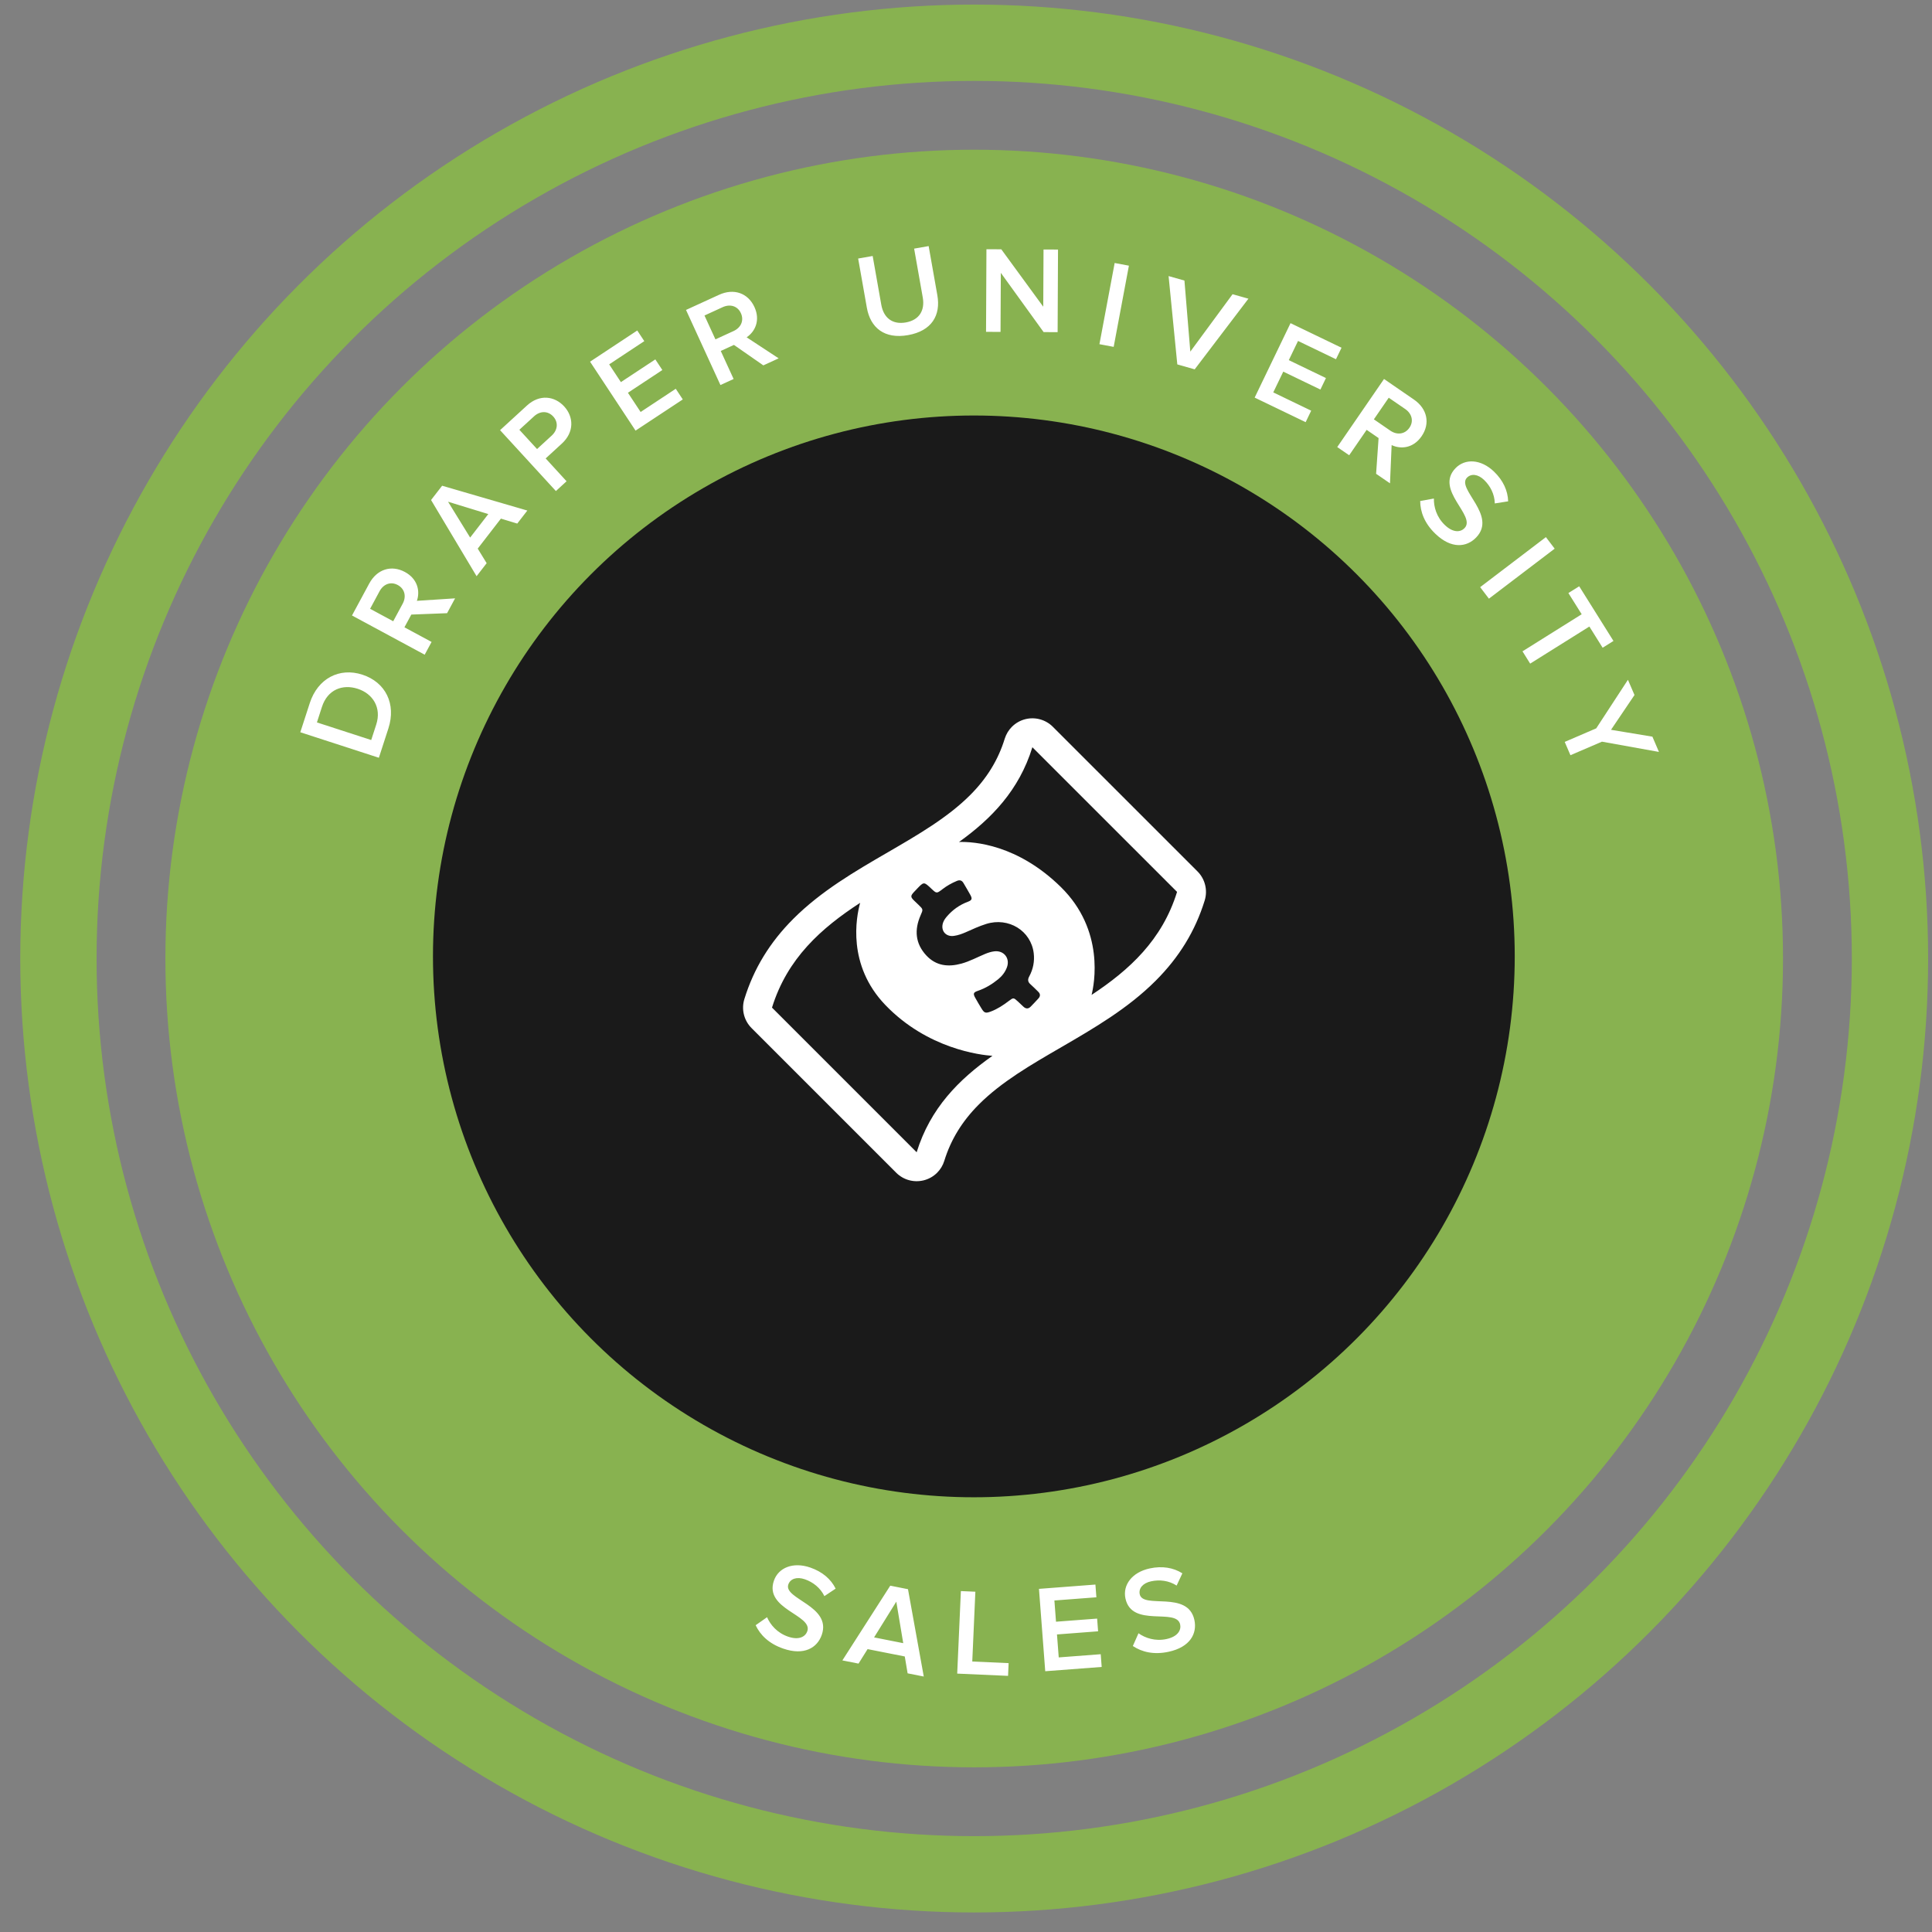 <?xml version="1.0" encoding="UTF-8" standalone="no"?>
<svg width="78px" height="78px" viewBox="0 0 78 78" version="1.1" xmlns="http://www.w3.org/2000/svg" xmlns:xlink="http://www.w3.org/1999/xlink" xmlns:sketch="http://www.bohemiancoding.com/sketch/ns">
    <rect x="0" y="0" width="78" height="78" fill="#808080" stroke="none"/>
    <!-- Generator: Sketch 3.3.2 (12043) - http://www.bohemiancoding.com/sketch -->
    <title>Group Copy 3 + sales icon copy 3</title>
    <desc>Created with Sketch.</desc>
    <defs></defs>
    <g id="Main-Attraction" stroke="none" stroke-width="1" fill="none" fill-rule="evenodd" sketch:type="MSPage">
        <g id="Artboard-42" sketch:type="MSArtboardGroup" transform="translate(-338, -32)">
            <g id="Group-Copy-3-+-sales-icon-copy-3" sketch:type="MSLayerGroup" transform="translate(339, 32)">
                <g id="Group-Copy-3" transform="translate(0.48, 0.775)" sketch:type="MSShapeGroup">
                    <path d="M51.701,35.633 C52.066,34.43 52.037,33.432 51.642,32.669 C51.287,31.98 50.74,31.566 50.232,31.235 C49.874,29.907 48.925,28.782 47.41,28.338 C46.995,27.681 46.504,27.108 45.882,26.692 C45.266,26.279 44.515,26.056 43.708,26.047 C42.293,24.761 40.743,24.081 39.175,24.026 C39.12,24.024 39.067,24.026 39.012,24.026 C38.175,24.022 37.33,24.206 36.509,24.546 C35.628,24.299 34.39,23.987 32.894,24.7 C31.954,24.542 31.002,24.86 30.207,25.518 C29.612,25.448 29.047,25.55 28.584,25.778 C28.07,26.031 27.688,26.397 27.347,26.76 C25.678,27.293 24.634,28.064 24.003,28.925 C23.384,29.769 23.129,30.586 22.805,31.254 C22.208,31.704 21.644,32.282 21.345,33.112 C21.025,34.002 21.018,35.099 21.326,36.509 C21.133,38.275 21.462,39.712 22.409,40.648 C23.307,41.536 24.621,41.808 26.081,41.688 C27.183,42.405 28.607,42.45 30.15,42.208 C30.986,42.78 31.954,43.244 33.097,43.487 C33.422,44.47 33.644,45.492 34.063,46.471 C34.538,47.581 35.361,48.641 36.798,49.214 C37.578,49.525 38.248,50.21 38.664,50.763 C38.666,50.766 38.671,50.77 38.673,50.773 C38.912,51.154 39.051,51.459 39.437,51.755 C39.841,52.065 40.313,52.123 40.848,52.159 C42.253,52.248 43.336,51.637 44.143,50.985 L44.143,50.975 C44.179,50.946 44.219,50.921 44.249,50.888 C44.377,50.748 44.434,50.586 44.462,50.465 C44.517,50.223 44.49,50.08 44.453,49.897 C44.376,49.53 44.197,49.031 43.766,48.087 C43.742,48.035 43.723,47.979 43.698,47.924 C44.07,47.915 44.431,47.849 44.78,47.76 C46.041,47.44 47.151,46.747 47.892,46.201 C49.088,45.32 49.896,44.641 50.385,43.92 C50.944,43.097 51.178,41.561 50.791,40.657 C50.926,40.549 51.051,40.432 51.168,40.302 C52.146,39.212 52.236,37.586 51.701,35.633 L51.701,35.633 Z M40.964,50.446 C40.624,50.422 40.521,50.402 40.5,50.398 C40.515,50.405 40.381,50.234 40.104,49.801 C40.093,49.783 40.077,49.769 40.066,49.753 C39.541,49.053 38.693,48.123 37.446,47.626 C36.444,47.226 36.04,46.664 35.668,45.797 C35.417,45.212 35.2,44.472 34.963,43.679 C35.275,43.678 35.595,43.655 35.929,43.622 C36.527,43.838 37.261,44.2 38.229,44.237 C38.743,44.257 39.581,43.953 40.23,43.65 C40.155,44.714 40.344,45.792 40.964,46.624 C41.13,46.848 41.312,47.046 41.515,47.212 C41.744,47.782 41.978,48.323 42.191,48.79 C42.457,49.372 42.577,49.713 42.655,49.945 C42.149,50.298 41.663,50.489 40.964,50.446 L40.964,50.446 Z M49.865,39.156 C49.438,39.631 48.511,39.939 46.975,39.878 C46.875,39.205 46.849,38.872 46.859,38.809 C46.864,38.777 46.852,38.8 46.878,38.762 C46.905,38.723 46.983,38.635 47.1,38.501 C47.321,38.26 47.301,37.888 47.056,37.671 C46.947,37.573 46.804,37.519 46.656,37.52 C46.48,37.52 46.314,37.598 46.201,37.731 C46.092,37.856 46,37.955 45.902,38.097 C45.804,38.239 45.71,38.44 45.68,38.637 C45.619,39.028 45.7,39.369 45.805,40.071 C45.806,40.103 45.809,40.135 45.815,40.167 C45.55,40.345 45.35,40.379 45.1,40.35 C44.801,40.315 44.424,40.146 44.017,39.897 C43.671,39.685 43.164,39.756 42.896,40.061 C42.22,40.828 41.812,41.09 41.244,41.168 C41.235,41.151 41.225,41.135 41.215,41.12 C41.04,40.788 40.965,40.618 40.944,40.513 C40.924,40.408 40.927,40.289 41.031,39.936 C41.128,39.625 40.952,39.296 40.637,39.2 C40.574,39.181 40.508,39.173 40.441,39.175 C40.178,39.181 39.951,39.358 39.881,39.608 C39.755,40.037 39.708,40.397 39.775,40.744 C39.842,41.092 39.99,41.344 40.161,41.668 C40.168,41.681 40.174,41.694 40.181,41.707 C39.351,42.42 38.8,42.544 38.296,42.525 C37.835,42.507 37.319,42.299 36.721,42.082 C36.728,42.027 36.728,41.972 36.721,41.918 C36.598,40.905 36.671,40.465 36.779,40.244 C36.886,40.022 37.101,39.874 37.513,39.512 C37.767,39.306 37.804,38.935 37.595,38.684 C37.469,38.533 37.276,38.454 37.079,38.472 C36.945,38.482 36.819,38.536 36.721,38.626 C36.373,38.931 35.959,39.191 35.697,39.733 C35.445,40.254 35.407,40.916 35.523,41.947 C33.456,42.109 32.15,41.554 30.952,40.676 C30.957,40.651 30.96,40.625 30.961,40.599 C31.02,40.067 31.124,39.946 31.212,39.868 C31.301,39.79 31.517,39.707 31.899,39.541 C32.2,39.41 32.337,39.064 32.205,38.766 C32.107,38.545 31.882,38.406 31.638,38.415 C31.565,38.418 31.492,38.434 31.425,38.463 C31.126,38.593 30.773,38.671 30.42,38.983 C30.067,39.293 29.857,39.793 29.782,40.475 C29.777,40.497 29.775,40.519 29.773,40.542 C28.397,40.739 27.426,40.595 26.883,40.157 C26.702,40.01 26.459,39.936 26.226,39.964 C24.925,40.129 24.105,39.898 23.636,39.435 C23.168,38.972 22.874,38.103 23.066,36.567 C23.071,36.53 23.076,36.497 23.076,36.461 C23.177,36.426 23.278,36.403 23.365,36.393 C23.628,36.365 23.872,36.412 24.274,36.663 C24.541,36.852 24.913,36.792 25.106,36.529 C25.298,36.265 25.237,35.898 24.97,35.708 C24.951,35.694 24.932,35.682 24.912,35.671 C24.494,35.411 24.066,35.254 23.646,35.219 C23.506,35.207 23.369,35.204 23.23,35.219 C23.109,35.232 22.988,35.266 22.873,35.296 C22.787,34.558 22.85,34.048 22.979,33.688 C23.114,33.314 23.324,33.043 23.646,32.774 C23.979,33.044 24.509,33.474 25.269,33.688 C25.789,33.835 26.407,33.874 27.116,33.737 C27.158,33.738 27.2,33.734 27.241,33.727 C27.345,33.707 27.446,33.678 27.541,33.64 C27.544,33.64 27.538,33.632 27.541,33.631 C27.742,33.574 27.955,33.506 28.169,33.419 C29.119,33.032 29.735,33.078 30.169,33.226 C30.603,33.374 30.878,33.648 31.058,33.861 C31.268,34.112 31.644,34.147 31.897,33.939 C32.151,33.732 32.187,33.361 31.976,33.111 C31.73,32.818 31.275,32.355 30.556,32.11 C30.016,31.926 29.33,31.876 28.536,32.062 C28.568,31.635 28.529,31.265 28.536,31.166 C28.563,30.843 28.318,30.559 27.991,30.533 C27.967,30.531 27.942,30.53 27.918,30.531 C27.61,30.544 27.363,30.786 27.347,31.09 C27.319,31.489 27.384,31.875 27.338,32.168 C27.314,32.314 27.261,32.405 27.222,32.456 C27.203,32.48 27.19,32.507 27.164,32.524 C26.497,32.709 26.003,32.667 25.598,32.553 C25.1,32.412 24.732,32.141 24.42,31.889 C24.782,31.132 25.012,30.471 25.405,29.935 C25.851,29.328 26.513,28.776 28.072,28.318 C28.226,28.273 28.362,28.186 28.468,28.068 C28.791,27.711 29.098,27.445 29.357,27.317 C29.563,27.216 29.739,27.167 30.005,27.211 C30.195,27.598 30.478,28.005 30.701,28.472 C30.703,28.494 30.706,28.517 30.71,28.54 C30.752,28.739 30.708,28.795 30.565,28.934 C30.423,29.073 30.161,29.209 29.937,29.3 C29.633,29.427 29.491,29.773 29.619,30.073 C29.747,30.374 30.097,30.514 30.401,30.388 C30.692,30.269 31.074,30.096 31.406,29.772 C31.599,29.936 31.812,30.042 32.015,30.089 C32.45,30.19 32.832,30.13 32.972,30.128 C33.301,30.14 33.577,29.887 33.59,29.563 C33.602,29.238 33.345,28.965 33.017,28.953 C32.995,28.952 32.974,28.952 32.953,28.954 C32.675,28.959 32.437,28.977 32.295,28.944 C32.155,28.911 32.128,28.943 32.054,28.684 C31.839,27.927 31.428,27.289 31.204,26.932 C31.811,26.346 32.221,26.249 32.75,26.412 C32.977,26.483 33.229,26.452 33.436,26.335 C34.503,25.729 35.015,25.869 35.775,26.104 C35.751,26.393 35.769,26.725 35.813,27.115 C35.902,27.905 36.097,28.898 36.354,29.8 C36.392,29.931 36.346,30.385 36.123,30.724 C35.9,31.063 35.593,31.301 35.089,31.302 C34.76,31.284 34.48,31.533 34.462,31.857 C34.444,32.181 34.696,32.458 35.024,32.476 C35.046,32.477 35.067,32.477 35.089,32.476 C36.014,32.474 36.734,31.958 37.128,31.359 C37.422,30.912 37.582,30.43 37.572,29.954 C37.749,30.002 37.92,30.038 38.065,30.06 C38.391,30.108 38.694,29.886 38.742,29.564 C38.79,29.242 38.565,28.943 38.239,28.896 C38.022,28.863 37.713,28.784 37.505,28.684 C37.297,28.583 37.282,28.517 37.283,28.53 C37.275,28.452 37.252,28.377 37.215,28.309 C37.116,27.834 37.036,27.366 36.993,26.981 C36.956,26.653 36.956,26.402 36.963,26.249 C36.985,26.225 37.004,26.199 37.022,26.172 C37.763,25.834 38.461,25.66 39.148,25.671 C40.285,25.69 41.395,26.224 42.597,27.355 C42.591,27.368 42.585,27.381 42.578,27.394 C42.454,27.69 42.033,28.532 41.196,28.915 C40.898,29.052 40.768,29.402 40.907,29.698 C41.045,29.992 41.4,30.121 41.699,29.983 C42.981,29.397 43.515,28.238 43.68,27.847 C43.692,27.815 43.702,27.783 43.709,27.75 C44.184,27.751 44.551,27.878 44.908,28.116 C45.23,28.332 45.551,28.657 45.845,29.088 C45.84,29.097 45.815,29.136 45.815,29.136 C45.793,29.166 45.774,29.199 45.758,29.232 C45.758,29.232 45.693,29.379 45.632,29.511 C45.596,29.584 45.556,29.661 45.526,29.733 C45.42,29.933 45.288,30.157 45.129,30.358 C44.942,30.597 44.731,30.767 44.588,30.82 C44.445,30.874 44.379,30.896 44.143,30.724 C43.877,30.532 43.504,30.589 43.309,30.853 C43.114,31.115 43.172,31.485 43.438,31.677 C43.932,32.038 44.545,32.103 45.014,31.927 C45.196,31.859 45.352,31.755 45.496,31.648 C45.619,31.957 45.791,32.264 45.999,32.572 C46.164,32.854 46.528,32.95 46.813,32.787 C47.097,32.624 47.194,32.265 47.03,31.984 C47.016,31.961 47.001,31.939 46.985,31.918 C46.679,31.464 46.534,31.14 46.501,30.869 C46.471,30.61 46.524,30.344 46.753,29.936 C48.02,30.213 48.416,30.791 48.618,31.918 C48.661,32.151 48.802,32.359 49.004,32.486 C49.549,32.827 49.934,33.114 50.106,33.449 C50.253,33.733 50.335,34.144 50.125,34.921 C49.879,35.077 49.43,35.145 48.985,35.114 C48.743,35.096 48.508,35.056 48.327,35.008 C48.147,34.959 47.999,34.874 48.037,34.901 C47.768,34.712 47.395,34.773 47.202,35.039 C47.01,35.305 47.072,35.674 47.342,35.864 C47.554,36.014 47.75,36.074 48.008,36.143 C48.266,36.213 48.571,36.265 48.898,36.288 C49.263,36.313 49.666,36.308 50.057,36.211 C50.47,37.786 50.295,38.676 49.865,39.156 L49.865,39.156 Z" id="attitude-icon-copy-3" opacity="0.3" fill="#000000"></path>
                    <circle id="Oval-20-Copy-7" stroke="#88B250" stroke-width="3" cx="37.851" cy="37.923" r="37.013"></circle>
                    <circle id="Oval-20-Copy-10" stroke="#88B250" stroke-width="3" cx="37.851" cy="37.923" r="36.932"></circle>
                    <ellipse id="Oval-20-Copy-17" fill="#88B250" cx="37.851" cy="37.923" rx="32.654" ry="32.654"></ellipse>
                    <g id="Oval-20-Copy-12-+-Type-something-Copy-Copy-Copy-Copy-Copy" transform="translate(10, 9)">
                        <path d="M27.851,54.38 C13.834,54.38 2.471,43.017 2.471,29 C2.471,14.983 13.834,3.62 27.851,3.62 C41.868,3.62 53.231,14.983 53.231,29 C53.231,43.017 41.868,54.38 27.851,54.38 L27.851,54.38 Z" id="Oval-20-Copy-12"></path>
                        <path d="M4.2,19.634 C4.522,18.644 4.086,17.767 3.149,17.463 C2.222,17.162 1.35,17.615 1.027,18.609 L0.644,19.788 L3.816,20.818 L4.2,19.634 Z M3.709,19.479 L3.507,20.102 L1.315,19.391 L1.518,18.763 C1.747,18.059 2.355,17.836 2.964,18.034 C3.568,18.23 3.933,18.79 3.709,19.479 L3.709,19.479 Z M6.893,14.382 L5.351,14.482 C5.486,14.095 5.385,13.597 4.866,13.317 C4.32,13.023 3.74,13.204 3.426,13.785 L2.731,15.074 L5.666,16.657 L5.944,16.142 L4.848,15.551 L5.126,15.037 L6.57,14.981 L6.893,14.382 Z M4.777,14.598 L4.395,15.307 L3.462,14.804 L3.844,14.095 C4.001,13.805 4.295,13.691 4.577,13.843 C4.863,13.997 4.934,14.308 4.777,14.598 L4.777,14.598 Z M9.81,10.837 L6.37,9.835 L5.923,10.412 L7.761,13.488 L8.168,12.962 L7.807,12.374 L8.743,11.163 L9.403,11.363 L9.81,10.837 Z M8.234,10.979 L7.501,11.928 L6.609,10.481 L8.234,10.979 Z M11.394,9.655 L10.55,8.733 L11.202,8.135 C11.714,7.666 11.68,7.052 11.299,6.635 C10.913,6.215 10.309,6.126 9.793,6.599 L8.709,7.592 L10.963,10.05 L11.394,9.655 Z M10.795,7.81 L10.202,8.354 L9.488,7.576 L10.082,7.032 C10.325,6.809 10.64,6.805 10.856,7.041 C11.069,7.273 11.038,7.587 10.795,7.81 L10.795,7.81 Z M16.086,6.351 L15.802,5.921 L14.384,6.858 L13.871,6.082 L15.261,5.164 L14.977,4.735 L13.587,5.652 L13.114,4.935 L14.532,3.998 L14.248,3.568 L12.342,4.827 L14.179,7.61 L16.086,6.351 Z M19.956,4.692 L18.664,3.843 C19.005,3.615 19.225,3.157 18.979,2.621 C18.72,2.057 18.148,1.852 17.548,2.128 L16.216,2.738 L17.606,5.77 L18.138,5.526 L17.619,4.394 L18.151,4.15 L19.338,4.976 L19.956,4.692 Z M18.136,3.59 L17.404,3.926 L16.962,2.963 L17.694,2.627 C17.994,2.489 18.298,2.576 18.431,2.867 C18.567,3.162 18.436,3.453 18.136,3.59 L18.136,3.59 Z M25.18,3.755 C26.136,3.585 26.507,2.956 26.363,2.144 L26.012,0.16 L25.426,0.263 L25.774,2.233 C25.867,2.755 25.636,3.146 25.09,3.243 C24.543,3.339 24.193,3.051 24.1,2.529 L23.752,0.56 L23.166,0.663 L23.517,2.648 C23.661,3.46 24.23,3.923 25.18,3.755 L25.18,3.755 Z M31.219,3.635 L31.235,0.3 L30.65,0.298 L30.639,2.608 L28.945,0.29 L28.345,0.287 L28.329,3.622 L28.914,3.625 L28.926,1.24 L30.654,3.633 L31.219,3.635 Z M33.482,4.229 L34.097,0.951 L33.522,0.843 L32.907,4.121 L33.482,4.229 Z M36.753,5.136 L38.922,2.284 L38.282,2.103 L36.576,4.421 L36.339,1.552 L35.699,1.371 L36.051,4.937 L36.753,5.136 Z M41.233,7.269 L41.456,6.805 L39.925,6.067 L40.329,5.229 L41.829,5.952 L42.052,5.488 L40.552,4.765 L40.925,3.99 L42.457,4.728 L42.681,4.264 L40.622,3.272 L39.174,6.277 L41.233,7.269 Z M44.638,9.738 L44.704,8.194 C45.075,8.37 45.58,8.324 45.914,7.837 C46.266,7.327 46.148,6.73 45.604,6.356 L44.397,5.526 L42.508,8.274 L42.99,8.605 L43.695,7.579 L44.177,7.911 L44.077,9.353 L44.638,9.738 Z M44.65,7.611 L43.987,7.155 L44.587,6.282 L45.251,6.738 C45.523,6.925 45.604,7.23 45.423,7.493 C45.239,7.761 44.922,7.798 44.65,7.611 L44.65,7.611 Z M46.471,11.776 C47.116,12.396 47.734,12.324 48.118,11.923 C48.977,11.029 47.311,9.963 47.744,9.512 C47.914,9.335 48.191,9.365 48.436,9.601 C48.688,9.843 48.861,10.176 48.869,10.55 L49.408,10.465 C49.396,10.038 49.207,9.621 48.836,9.264 C48.306,8.755 47.665,8.729 47.281,9.129 C46.432,10.012 48.132,11.043 47.647,11.547 C47.492,11.71 47.195,11.751 46.849,11.419 C46.514,11.096 46.403,10.685 46.41,10.352 L45.857,10.452 C45.859,10.883 46.027,11.35 46.471,11.776 L46.471,11.776 Z M48.632,14.395 L51.286,12.376 L50.932,11.91 L48.278,13.93 L48.632,14.395 Z M50.297,17.017 L52.687,15.52 L53.223,16.376 L53.66,16.102 L52.277,13.895 L51.84,14.168 L52.377,15.024 L49.987,16.521 L50.297,17.017 Z M51.923,20.715 L53.195,20.168 L55.496,20.582 L55.232,19.966 L53.561,19.689 L54.509,18.285 L54.244,17.67 L52.964,19.63 L51.692,20.178 L51.923,20.715 Z" id="DRAPER-UNIVERSITY" fill="#FFFFFF"></path>
                    </g>
                    <g id="Oval-20-Copy-12-+-Type-something-Copy-Copy-Copy-Copy" transform="translate(38, 38) rotate(-180) translate(-38, -38) translate(9, 9)">
                        <ellipse id="Oval-20-Copy-12" cx="28.851" cy="29" rx="28.808" ry="28.808"></ellipse>
                        <path d="M36.859,1.217 C36.014,0.924 35.483,1.249 35.302,1.774 C34.898,2.946 36.857,3.215 36.653,3.806 C36.573,4.038 36.31,4.126 35.988,4.016 C35.657,3.901 35.361,3.672 35.197,3.335 L34.743,3.638 C34.933,4.022 35.28,4.321 35.767,4.489 C36.461,4.729 37.054,4.484 37.235,3.959 C37.635,2.801 35.659,2.579 35.887,1.918 C35.961,1.705 36.212,1.543 36.666,1.7 C37.106,1.852 37.379,2.179 37.512,2.484 L37.972,2.161 C37.79,1.771 37.441,1.417 36.859,1.217 L36.859,1.217 Z M31.185,0.089 L31.822,3.615 L32.538,3.757 L34.471,0.74 L33.819,0.611 L33.453,1.196 L31.952,0.899 L31.837,0.218 L31.185,0.089 Z M32.014,1.436 L33.191,1.669 L32.294,3.112 L32.014,1.436 Z M27.782,0.116 L27.759,0.63 L29.227,0.695 L29.102,3.513 L29.687,3.539 L29.835,0.207 L27.782,0.116 Z M24.002,0.476 L24.041,0.99 L25.736,0.861 L25.807,1.788 L24.147,1.915 L24.186,2.428 L25.846,2.302 L25.911,3.159 L24.216,3.288 L24.255,3.802 L26.534,3.628 L26.281,0.303 L24.002,0.476 Z M21.303,1.088 C20.428,1.276 20.142,1.828 20.259,2.371 C20.519,3.583 22.335,2.8 22.466,3.411 C22.517,3.651 22.338,3.863 22.005,3.934 C21.663,4.008 21.291,3.965 20.976,3.761 L20.745,4.256 C21.106,4.485 21.557,4.562 22.06,4.454 C22.779,4.3 23.159,3.784 23.043,3.241 C22.786,2.044 20.98,2.876 20.834,2.191 C20.786,1.971 20.918,1.703 21.387,1.602 C21.842,1.505 22.245,1.643 22.516,1.836 L22.744,1.321 C22.385,1.081 21.904,0.959 21.303,1.088 L21.303,1.088 Z" id="SALES" fill="#FFFFFF"></path>
                    </g>
                    <ellipse id="Oval-20-Copy-16" fill="#1A1A1A" cx="37.837" cy="37.837" rx="21.837" ry="21.837"></ellipse>
                </g>
                <path d="M47.347,35.182 L41.506,29.342 C41.217,29.053 40.797,28.936 40.399,29.034 C40.19,29.086 40.002,29.194 39.854,29.342 C39.721,29.475 39.622,29.639 39.564,29.822 C39.3,30.68 38.842,31.426 38.165,32.102 C37.261,33.005 36.084,33.69 34.838,34.413 C33.516,35.18 32.15,35.974 31.031,37.093 C30.079,38.045 29.432,39.105 29.052,40.335 C28.924,40.75 29.036,41.199 29.342,41.506 L35.182,47.346 C35.472,47.636 35.891,47.752 36.289,47.654 C36.499,47.602 36.686,47.495 36.835,47.346 C36.967,47.214 37.067,47.05 37.124,46.865 C37.389,46.007 37.847,45.262 38.524,44.585 C39.427,43.682 40.604,42.998 41.851,42.276 C43.172,41.508 44.539,40.714 45.657,39.595 C46.609,38.644 47.257,37.583 47.637,36.353 C47.764,35.938 47.652,35.488 47.347,35.182 L47.347,35.182 Z M37.508,37.785 C37.676,37.762 37.837,37.705 37.993,37.636 C38.264,37.515 38.532,37.391 38.816,37.302 C39.717,37.019 40.623,37.573 40.734,38.482 C40.774,38.812 40.71,39.129 40.553,39.421 C40.484,39.548 40.494,39.644 40.604,39.739 C40.711,39.833 40.81,39.936 40.912,40.035 C41.005,40.122 41.009,40.216 40.925,40.309 C40.822,40.423 40.716,40.534 40.609,40.643 C40.514,40.739 40.415,40.732 40.319,40.643 C40.243,40.572 40.167,40.5 40.091,40.429 C39.923,40.273 39.911,40.272 39.733,40.408 C39.506,40.581 39.268,40.738 38.999,40.839 C38.787,40.918 38.736,40.898 38.622,40.709 C38.537,40.569 38.452,40.428 38.373,40.284 C38.28,40.117 38.298,40.065 38.476,40.004 C38.781,39.9 39.051,39.737 39.3,39.534 C39.46,39.403 39.583,39.244 39.654,39.049 C39.786,38.685 39.526,38.361 39.141,38.408 C39.01,38.424 38.886,38.465 38.764,38.516 C38.45,38.648 38.151,38.81 37.821,38.902 C37.286,39.05 36.794,38.999 36.398,38.574 C35.951,38.092 35.91,37.542 36.166,36.956 C36.272,36.715 36.275,36.716 36.089,36.536 C36.025,36.475 35.961,36.416 35.899,36.354 C35.761,36.216 35.759,36.169 35.889,36.024 C35.929,35.979 35.972,35.937 36.013,35.893 C36.299,35.592 36.299,35.592 36.6,35.877 C36.813,36.078 36.814,36.079 37.049,35.899 C37.228,35.761 37.423,35.652 37.632,35.565 C37.747,35.517 37.834,35.541 37.897,35.649 C37.991,35.81 38.088,35.97 38.177,36.133 C38.261,36.288 38.241,36.344 38.074,36.407 C37.738,36.533 37.456,36.734 37.224,37.006 C37.163,37.078 37.109,37.153 37.077,37.242 C36.962,37.559 37.174,37.83 37.508,37.785 L37.508,37.785 Z M36.008,46.52 C34.074,44.586 32.102,42.614 30.168,40.68 C30.783,38.691 32.156,37.471 33.726,36.45 C33.567,37.025 33.192,38.961 34.746,40.577 C36.45,42.348 38.585,42.594 39.068,42.627 C37.71,43.582 36.556,44.744 36.008,46.52 L36.008,46.52 Z M43.07,40.167 C43.175,39.748 43.613,37.56 41.828,35.81 C40.074,34.09 38.318,33.975 37.718,33.993 C39.033,33.05 40.145,31.901 40.68,30.168 C42.614,32.101 44.587,34.074 46.521,36.008 C45.921,37.951 44.595,39.16 43.07,40.167 L43.07,40.167 Z" id="sales-icon-copy-3" fill="#FFFFFF" sketch:type="MSShapeGroup"></path>
            </g>
        </g>
    </g>
</svg>